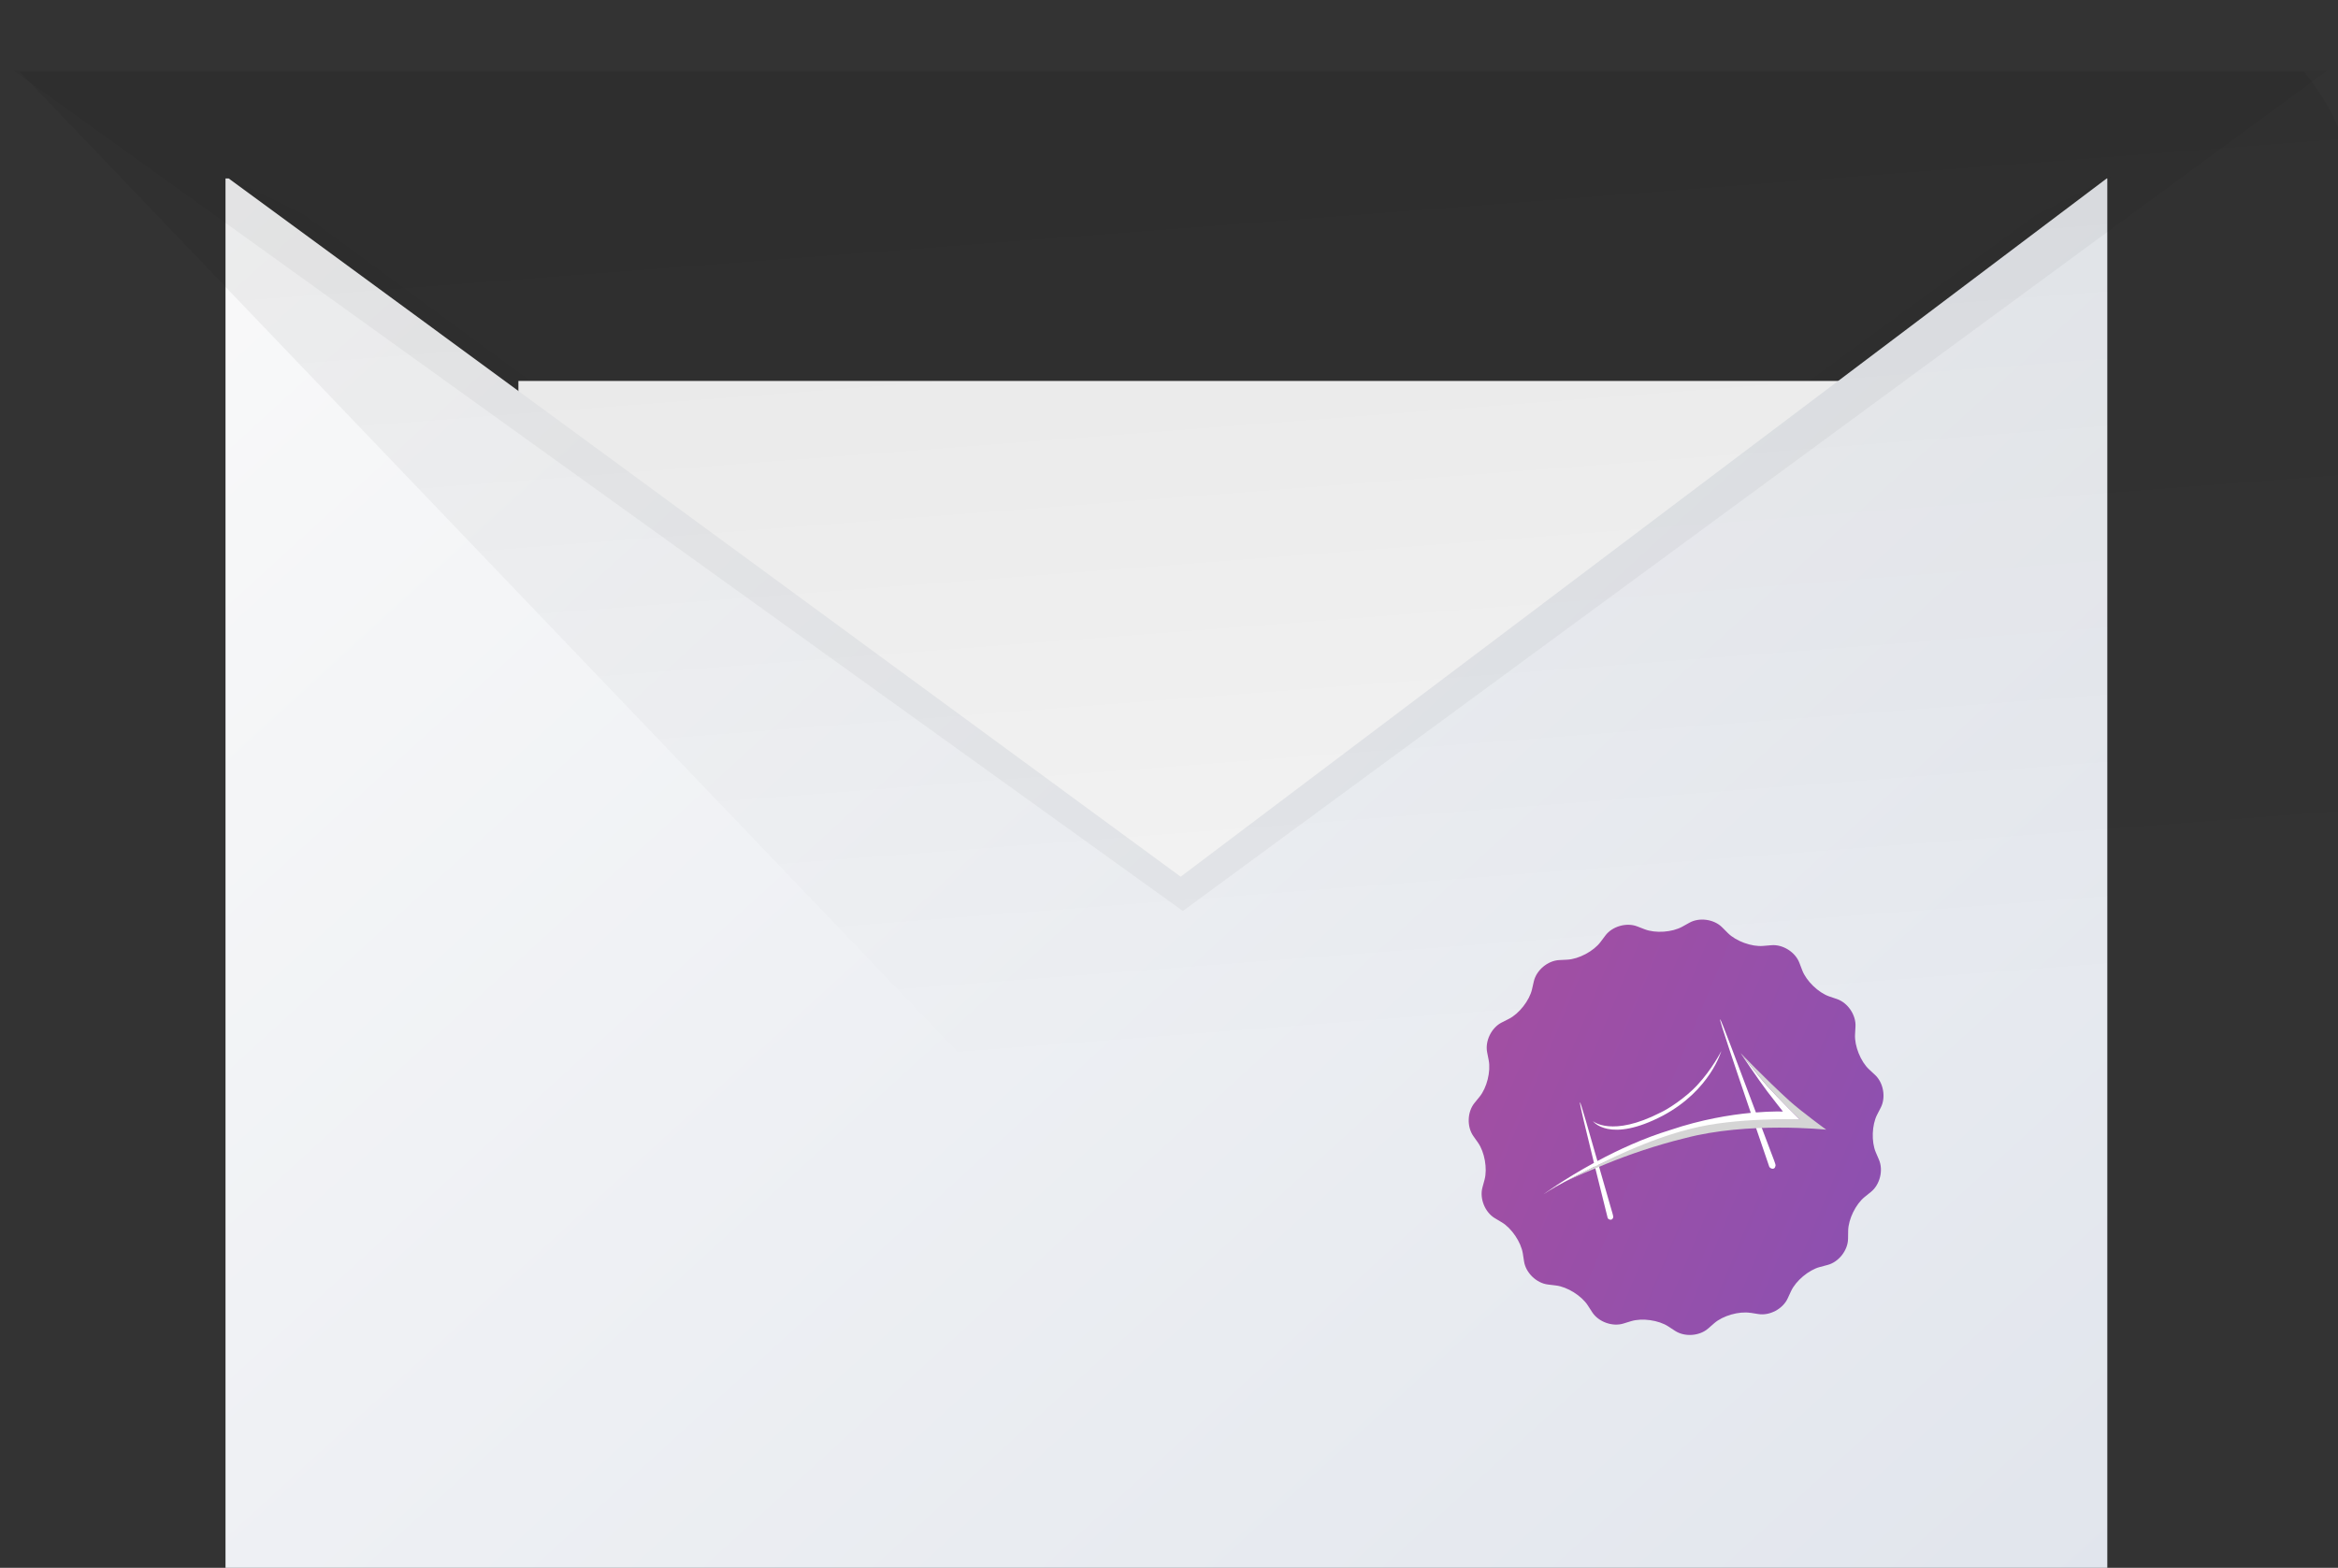 <svg xmlns="http://www.w3.org/2000/svg" width="70%" viewBox="0 -27 902 605">
  <rect x="0" y="-27" width="902" height="605" fill="#333333" stroke="none"/>
  <defs>
    <linearGradient id="up-envelop-a" x1="-8.988%" x2="135.734%" y1="-8.641%" y2="112.936%">
      <stop stop-color="#FBFBFB" offset="0%"/>
      <stop stop-color="#DBE0E9" offset="100%"/>
    </linearGradient>
    <linearGradient id="up-envelop-b" x1="48.853%" x2="42.317%" y1="65.372%" y2="10.225%">
      <stop stop-opacity="0" offset="0%"/>
      <stop offset="100%"/>
    </linearGradient>
    <linearGradient id="up-envelop-c" x1="-52.095%" x2="145.922%" y1="-32.952%" y2="123.842%">
      <stop stop-color="#B24E98" offset="0%"/>
      <stop stop-color="#7F51B9" offset="100%"/>
    </linearGradient>
  </defs>
  <g fill="none" fill-rule="evenodd">
    <path fill="#000" fill-opacity=".03" d="M87.26 40.98l30.292 15.11 333.264 244.713L785.37 56.09l29.9-15.355L450.6 318.403 87.26 40.98z"/>
    <rect fill='#fff' width='520' height='240' x='200' y='120' />
    <path fill="url(#up-envelop-a)" d="M88.24 41.87H87v546.428h726V41.868h-.24L455.5 311.305 88.24 41.87z"/>
    <path id='up-triangle-shadow-2' fill="url(#up-envelop-b)" fill-opacity=".05" d="M7.54.664l563.45 588.908h284.72c26.51 0 48.002-21.488 48.002-48.003V29.97c0-11.296-14.77-29.306-14.77-29.306H7.54z"/>
    <path id='up-triangle-shadow' transform="translate(5, -3)" fill="#000" fill-opacity=".04" d="M.287 3.256L451.36 327.52 892.788 3.257H.288z"/>
    <path fill="url(#up-envelop-c)" d="M88.148 158.147c-4.005-1.878-10.492-1.88-14.504 0l-2.833 1.328c-4 1.878-9.59.694-12.49-2.656l-2.05-2.37c-2.89-3.35-8.82-5.99-13.25-5.9l-3.12.06c-4.42.08-9.04-3.27-10.33-7.51l-.91-3c-1.28-4.23-5.62-9.06-9.7-10.78l-2.88-1.22c-4.08-1.72-6.94-6.66-6.39-11.06l.39-3.1c.55-4.39-1.45-10.56-4.48-13.8l-2.14-2.28c-3.03-3.23-3.63-8.91-1.34-12.7l1.62-2.68C6.02 76.7 6.7 70.24 5.25 66.06l-1.03-2.95c-1.45-4.18.313-9.614 3.947-12.148l2.567-1.79c3.628-2.53 6.874-8.145 7.25-12.56l.268-3.117c.376-4.4 4.196-8.65 8.546-9.49l3.073-.59c4.34-.83 9.59-4.642 11.73-8.52l1.51-2.74c2.14-3.874 7.36-6.2 11.67-5.196l3.05.71c4.31 1 10.65-.34 14.19-3.02l2.5-1.89c3.53-2.67 9.24-2.68 12.77 0l2.5 1.89c3.53 2.67 9.87 4.02 14.19 3.01l3.05-.71c4.31-1.01 9.53 1.31 11.67 5.19l1.51 2.74c2.14 3.87 7.39 7.69 11.74 8.52l3.06.6c4.348.83 8.17 5.07 8.55 9.49l.27 3.12c.375 4.4 3.616 10.02 7.25 12.56l2.567 1.78c3.63 2.53 5.4 7.96 3.95 12.15l-1.024 2.95c-1.45 4.18-.78 10.63 1.51 14.423l1.62 2.68c2.28 3.787 1.69 9.47-1.34 12.703l-2.14 2.284c-3.02 3.23-5.03 9.4-4.48 13.796l.39 3.102c.55 4.39-2.31 9.34-6.39 11.06l-2.88 1.215c-4.08 1.72-8.42 6.54-9.707 10.78l-.907 2.994c-1.284 4.23-5.904 7.59-10.333 7.504l-3.13-.06c-4.42-.085-10.35 2.55-13.25 5.9l-2.044 2.366c-2.9 3.34-8.488 4.53-12.5 2.65l-2.835-1.327z" transform="rotate(-16 1525.375 -1769.967)"/>
    <path fill="#FFF" d="M616.697 422.46c.217.753.433 1.502.65 2.246 1.558 5.378 2.976 10.327 3.95 13.744.628 2.206 1.186 3.85 1.093 4.3-.514 1.63-2.038.69-2.148.244-1.28-5.16-3.133-12.563-4.94-19.862-4.255 2.06-8.196 4.086-11.734 5.955-4.848 2.56-8.103 4.777-8.103 4.777s7.81-5.758 19.49-12.13c-2.967-12-5.703-23.31-5.423-23.406.297-.072 3.49 11.36 6.75 22.69 8.078-4.327 17.855-8.847 28.118-11.975 12.077-4.084 23.127-5.856 31.06-6.612-5.92-17.35-12.21-35.95-11.86-36.11.364-.12 6.93 17.76 12.898 33.49l.933 2.46c6.48-.52 10.43-.34 10.43-.34s-3.79-4.79-6.05-7.77c-3.66-4.83-10.31-14.81-10.31-14.81s6.68 8.67 10.2 12.61c4.13 4.62 12.79 13.17 12.79 13.17s-6.3-.3-15.83.34c1.74 4.6 3.28 8.71 4.45 11.81 1.05 2.81 1.94 4.89 1.9 5.47-.34 2.14-2.23 1.02-2.43.46-1.61-4.743-3.75-10.98-6-17.58-8.58.67-19.39 2.097-30.46 5.07-10.54 3.32-20.59 7.6-29.38 11.8zm38.127-30.732c-4.673 5.02-11.455 9.342-14.085 10.53-18.99 9.744-26.21 3.352-26.21 3.352s6.33 8.764 27.1-2.157c18.22-9.776 22.45-24.872 22.45-24.872s-3.51 6.96-9.27 13.15z"/>
    <path fill="#D5D5D5" d="M671.53 379.353s9.304 9.746 18.73 18.35c4.99 4.466 14.303 11.216 14.303 11.216s-30.188-3.19-54.51 3.28c-11.397 2.78-21.753 6.41-30.303 9.88-14.803 6.01-16.77 7.31-16.77 7.31s4.62-2.56 17.863-8.98c9.357-4.54 20.552-9.12 31.276-11.79 17.49-4.58 42.27-3.66 42.27-3.66s-4.52-4.21-11.15-11.33c-5.57-6.05-11.72-14.31-11.72-14.31z"/>
  </g>
</svg>
